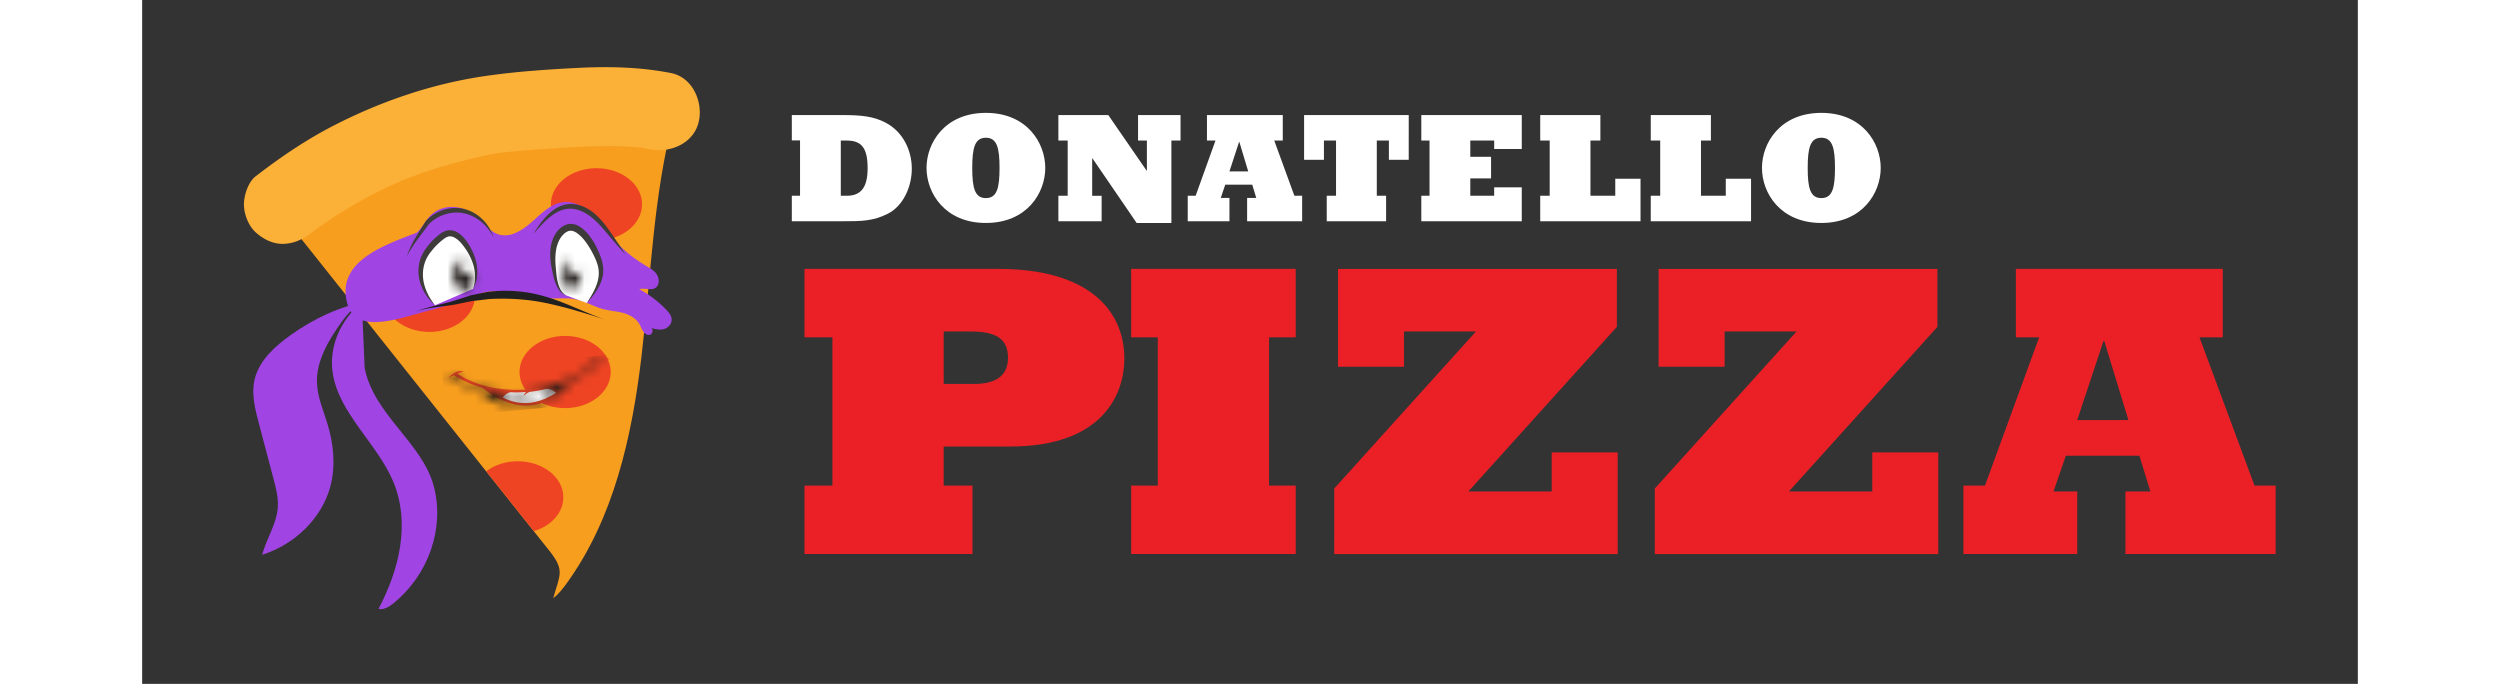 <svg xmlns="http://www.w3.org/2000/svg" xmlns:xlink="http://www.w3.org/1999/xlink" width="223px" height="61px" viewBox="0 0 243 75">
    <rect x="0" y="0" width="243" height="75" fill="#333333" stroke="none"/>
    <defs>
        <path id="a" d="M16.311.279c.171.125.394.156.602.207-.81.815-1.808 1.468-2.863 2.004A14.801 14.801 0 0 1 8.38 4.01c-2.543.104-5.185-.398-7.225-1.77a3.3 3.3 0 0 1 .673-.223c-.256-.106-.558-.067-.81.044-.33.15-.625.37-.836.645.19-.1.38-.2.58-.286.974.572 2.014 1.07 3.137 1.372C4.967 4.664 6.23 5.41 7.68 5.66a5.76 5.76 0 0 0 3.928-.739c.835-.495 1.492-1.182 2.198-1.809.501-.458 1.13-.777 1.704-1.152.652-.39 1.224-.875 1.768-1.379.2.035.397.082.593.132-.342-.26-.775-.474-1.231-.474-.11 0-.22.012-.33.039zm-7.08 3.944a13.71 13.71 0 0 0 1.57-.28c.441-.126.843.162 1.168.386-.792.537-1.713.935-2.69 1.09a5.223 5.223 0 0 1-3.165-.578c.27-.276.619-.62 1.069-.552.5.029 1.003-.007 1.504-.034-.12.124-.225.261-.292.414.251-.181.5-.413.836-.446z"/>
        <path id="c" d="M.244 1.23C.04 2.058.112 3.364.762 3.624c.794.382 1.588-.91 1.32-2.148-.236.333-.507.87-.865.59-.5-.198-.69-1.293-.19-1.717C.742.577.362.7.243 1.23z"/>
        <path id="e" d="M.553.924a2.904 2.904 0 0 0-.418 1.427c.059.586.355 1.064.715 1.314.36.248.78.267 1.098-.054.387-.424.277-1.268.28-1.898-.325.607-.931.495-1.144-.219C.863.952 1.237.53 1.448.188 1.108.274.791.542.553.924"/>
    </defs>
    <g fill="none" fill-rule="evenodd">
        <path fill="#F89E1E" d="M44.756 60.527L15.918 24.273c11.953-8.71 27.586-10.166 42.368-11.321-2.243 8.531-2.484 17.433-3.528 26.189-1.045 8.755-3.027 17.702-8.216 24.858-.425.586-.877 1.165-1.457 1.6.703-2.516 1.28-3.006-.329-5.072"/>
        <path fill="#EE4423" d="M36.502 32.445c0 2.188-2.24 3.96-5.002 3.96-2.762 0-5.001-1.772-5.001-3.96 0-2.187 2.24-3.96 5.001-3.96 2.763 0 5.002 1.773 5.002 3.96M51.39 40.8c0 2.187-2.24 3.96-5.002 3.96-2.762 0-5.002-1.773-5.002-3.96 0-2.188 2.24-3.961 5.002-3.961 2.763 0 5.002 1.773 5.002 3.96M54.83 22.406c0 2.188-2.24 3.96-5.002 3.96-2.762 0-5.002-1.772-5.002-3.96 0-2.187 2.24-3.96 5.002-3.96 2.762 0 5.001 1.773 5.001 3.96M41.192 50.584c-1.342 0-2.56.42-3.459 1.101l5.223 6.567c1.892-.565 3.238-2.011 3.238-3.707 0-2.188-2.24-3.96-5.002-3.96"/>
        <path fill="#FBB037" d="M18.625 25.474c-.908.7.266-.19.437-.314a50.306 50.306 0 0 1 3.305-2.192 49.732 49.732 0 0 1 5.414-2.844c.214-.096 1.361-.614.324-.153.804-.357 1.643-.655 2.472-.949a49.943 49.943 0 0 1 4.758-1.42c1.571-.384 3.257-.827 4.877-.937-1.264.086.329-.031.57-.057.496-.052.994-.097 1.493-.138.872-.072 1.745-.129 2.619-.182 1.87-.114 3.744-.236 5.619-.26.997-.014 1.995.001 2.99.067.49.033 1 .051 1.485.138-1.099-.196.489.105.68.143 2.236.439 4.826-.631 5.376-3.03.494-2.152-.654-4.865-3.052-5.336-3.413-.67-6.83-.737-10.291-.559-3.34.172-6.665.396-9.976.872-5.785.83-11.401 2.732-16.593 5.383-3.1 1.582-5.94 3.513-8.688 5.633-.82.633-1.28 2.093-1.28 3.067 0 1.064.476 2.335 1.28 3.068.833.758 1.926 1.322 3.09 1.27 1.237-.055 2.123-.524 3.09-1.27"/>
        <path fill="#FFF" d="M77.285 21.47c1.616 0 2.279-1.013 2.279-3.02 0-2.212-.663-3.035-2.279-3.035h-.663v6.054h.663zm-6.035 0h.902v-6.072h-.902v-2.779h5.526c2.09 0 3.4.137 4.709.806 1.955.995 2.924 3.07 2.924 5.077 0 2.041-.986 4.099-2.601 4.922-1.632.84-2.941.84-5.032.84H71.25V21.47zM92.534 21.726c1.225 0 1.497-1.131 1.497-3.31 0-2.178-.272-3.31-1.497-3.31-1.223 0-1.496 1.132-1.496 3.31 0 2.179.273 3.31 1.496 3.31m0-9.347c4.506 0 6.512 3.294 6.512 6.037 0 2.744-2.006 6.037-6.512 6.037-4.505 0-6.51-3.293-6.51-6.037 0-2.743 2.005-6.037 6.51-6.037M100.484 21.47h1.02v-6.055h-1.02V12.62h5.475l4.199 6.09h.034v-3.294h-.97V12.62h4.66v2.796h-1.004v9.038h-3.808l-4.845-7.083h-.034v4.1h1.037v2.794h-4.744zM121.303 18.794l-.97-3.225h-.033l-1.054 3.225h2.057zm-6.63 2.675h.866l2.176-6.054h-.935V12.62h8.314v2.795h-.935l2.21 6.054h.85v2.795h-6.035V21.71h1.003l-.442-1.458h-2.959l-.492 1.458h.952v2.555h-4.574V21.47zM138.908 17.525h-2.176v-2.11h-1.326v6.054h1.02v2.796h-6.51v-2.796h1.019v-6.054h-1.327v2.11h-2.176V12.62h11.476zM140.288 21.47h.901v-6.055h-.901V12.62h11.017v3.722h-3.026v-.926h-2.618V17.2h2.277v2.366h-2.277v1.904h2.618v-.926h3.026v3.721h-11.017zM153.33 21.47h1.037v-6.055h-1.037V12.62h6.597v2.796h-1.088v6.054h2.72V19.6h2.77v4.665H153.33zM165.452 21.47h1.037v-6.055h-1.037V12.62h6.596v2.796h-1.088v6.054h2.72V19.6h2.771v4.665h-11zM184.16 21.726c1.224 0 1.496-1.131 1.496-3.31 0-2.178-.272-3.31-1.495-3.31-1.224 0-1.497 1.132-1.497 3.31 0 2.179.273 3.31 1.497 3.31m0-9.347c4.505 0 6.511 3.294 6.511 6.037 0 2.744-2.006 6.037-6.511 6.037-4.506 0-6.512-3.293-6.512-6.037 0-2.743 2.006-6.037 6.512-6.037"/>
        <path fill="#EB2027" d="M91.249 42.11c2.505 0 3.711-1.013 3.711-2.855 0-1.888-1.02-2.902-4.083-2.902h-2.97v5.757h3.342zM72.64 53.255h3.062V36.998h-3.062V29.49h21.252c9.977 0 13.828 4.605 13.828 9.856 0 3.776-2.274 9.625-12.528 9.625h-7.286v4.283h3.156v7.507H72.64v-7.507zM108.464 53.255h2.923V36.998h-2.923V29.49h18.05v7.507h-2.923v16.257h2.923v7.507h-18.05zM130.737 53.578l15.545-17.225h-7.889v3.869h-7.239V29.491h30.58v6.356L145.446 53.9h9.141v-4.283h7.239v11.146h-31.09zM165.895 53.578l15.545-17.225h-7.888v3.869h-7.24V29.491h30.58v6.356L180.605 53.9h9.142v-4.283h7.238v11.146h-31.09zM217.838 46.07l-2.645-8.658h-.093l-2.877 8.658h5.615zm-18.097 7.185h2.366l5.94-16.257h-2.552V29.49h22.69v7.507h-2.552l6.033 16.257h2.32v7.507h-16.473V53.9h2.738l-1.207-3.915h-8.073l-1.346 3.915h2.598v6.862h-12.482v-7.507z"/>
        <path fill="#FFF" d="M39.221 43.426l.184-.097.82-.431h1.23l3.302-.482.874.675-1.36.803-2.295.514-2.268-.416z"/>
        <path fill="#EE4423" d="M49.736 39.015c.575-.139 1.137.114 1.56.435a7.79 7.79 0 0 0-.592-.13c-.545.502-1.117.987-1.769 1.378-.574.375-1.202.693-1.703 1.152-.706.627-1.363 1.313-2.198 1.81a5.764 5.764 0 0 1-3.928.738c-1.451-.252-2.715-.998-3.784-1.869-1.122-.301-2.163-.8-3.137-1.371-.198.085-.39.184-.58.285.21-.275.506-.493.837-.645.251-.111.553-.15.81-.043-.232.055-.461.12-.673.223 2.04 1.371 4.682 1.874 7.225 1.77a14.807 14.807 0 0 0 5.67-1.522c1.056-.536 2.054-1.189 2.863-2.003-.208-.051-.43-.083-.601-.208m-10.198 4.563c.934.503 2.07.734 3.166.578.976-.156 1.897-.554 2.69-1.09-.325-.225-.727-.513-1.168-.387-.517.127-1.042.215-1.57.28-.337.033-.585.265-.837.447a1.47 1.47 0 0 1 .293-.415c-.501.028-1.004.063-1.505.034-.45-.067-.798.276-1.069.553"/>
        <g transform="translate(33 39)">
            <mask id="b" fill="#fff">
                <use xlink:href="#a"/>
            </mask>
            <path fill="#1F1A17" d="M.34 6.685l18.126-1.612-.464-5.14L-.125 1.546z" mask="url(#b)"/>
        </g>
        <g>
            <path fill="#A045E4" d="M32.076 33.912c-3.195.693-8.448 3.071-9.553-.533-1.325-4.605 3.756-6.406 7.606-7.864.55-.505.885-1.207 1.377-1.755 1-1.112 2.616-1.338 3.95-.765 1.99.855 2.334 2.474 3.868 2.771 1.303.253 2.543-.643 3.565-1.559 1.022-.916 2.097-1.95 3.417-2.048 1.06-.08 2.086.483 2.9 1.23.813.749 1.463 1.681 2.192 2.527a15.456 15.456 0 0 0 3.86 3.237c.423.248.873.49 1.16.91.286.42.34 1.086-.023 1.428-.488.459-1.26.035-1.88.227 1.11.588 2.132 1.37 3.017 2.308.26.275.521.598.54.99.026.516-.398.953-.856 1.076-.459.123-.94.007-1.398-.118.264.126.179.622-.092.728-.272.107-.575-.076-.753-.323-.18-.247-.276-.552-.429-.819-.392-.684-1.115-1.06-1.834-1.249-.72-.188-1.466-.224-2.184-.42-.979-.266-1.88-.823-2.868-1.043-1.034-.229-2.103-.077-3.157-.12-2.371-.097-4.737-1.178-7.056-.632-.49.115-.963.302-1.414.54-.679.572-1.507.543-2.268.758"/>
            <path fill="#202020" d="M50.863 35.096s-1.155-.416-3.064-.966a46.309 46.309 0 0 0-3.36-.864 23.605 23.605 0 0 0-1.992-.334 24.33 24.33 0 0 0-4.312-.136c-.034 0-.112.007-.11.004l-.132.017-.262.032-.517.062-.507.059-.249.027-.123.014-.015.001h-.004l.027-.005-.007.002-.03.006c.003-.003-.034.007-.05.009l-1.837.375c-.585.106-1.127.166-1.62.23-.986.12-1.775.264-2.307.42a6.836 6.836 0 0 0-.813.282s.28-.124.805-.305c.524-.183 1.303-.399 2.27-.632.482-.12 1.012-.247 1.56-.417l1.766-.57.07-.021.03-.009.007-.002.04-.008.014-.003.122-.025.246-.051.5-.102.51-.1.26-.051.131-.025.156-.018a15.461 15.461 0 0 1 4.505.141c.721.131 1.4.31 2.035.511 1.269.403 2.358.876 3.274 1.26a56.422 56.422 0 0 0 2.983 1.192"/>
            <path fill="#3E3B3B" d="M38.52 26l-.064-.117a5.135 5.135 0 0 0-1.08-1.392 4.6 4.6 0 0 0-1.726-1.003 4.04 4.04 0 0 0-2.385.009 4.459 4.459 0 0 0-1.807 1.067l.026-.033c-.742 1.036-1.427 1.877-1.833 2.523-.417.64-.62 1.044-.62 1.044s.128-.434.464-1.131c.326-.706.922-1.621 1.602-2.69l.007-.013.019-.02a4.463 4.463 0 0 1 1.99-1.25c.923-.285 1.905-.23 2.678.074.789.296 1.37.782 1.774 1.239A4.658 4.658 0 0 1 38.52 26M53.034 27.952s-.517-.564-1.32-1.5c-.404-.465-.865-1.041-1.402-1.634-.538-.588-1.172-1.198-1.972-1.584a3.321 3.321 0 0 0-1.214-.342 2.798 2.798 0 0 0-1.153.17c-.718.266-1.277.745-1.721 1.153-.44.42-.77.795-1 1.051l-.354.403.286-.454c.19-.288.466-.706.868-1.186.41-.467.942-1.032 1.747-1.392a3.109 3.109 0 0 1 1.355-.265 3.58 3.58 0 0 1 1.426.373c.907.44 1.566 1.136 2.084 1.776.517.648.918 1.26 1.268 1.767a65.123 65.123 0 0 1 1.102 1.664"/>
            <path fill="#FFF" d="M32.122 33.48c-1.646-1.702-2.309-4.305-.474-6.37a6.761 6.761 0 0 1 1.105-1.083c.233-.185.484-.356.766-.418.734-.159 1.413.456 1.879 1.094.51.7.926 1.495 1.117 2.365.191.87.143 1.817-.226 2.615"/>
            <path fill="#3E3B3B" d="M36.289 31.683s.095-.224.168-.646a4.467 4.467 0 0 0-.078-1.77c-.175-.731-.563-1.541-1.167-2.326-.291-.384-.654-.762-1.07-.94a.967.967 0 0 0-.306-.078c-.056-.007-.09 0-.13-.003l-.106.018-.027.004c.035-.006 0 .001.003.001l-.037.01c-.199.06-.404.205-.63.387a7.141 7.141 0 0 0-1.16 1.17c-.332.398-.59.832-.744 1.282-.308.9-.246 1.81-.036 2.524.207.72.521 1.265.757 1.62.115.182.221.315.29.405l.106.14-.127-.12c-.084-.079-.21-.191-.353-.358a5.438 5.438 0 0 1-1-1.576 4.348 4.348 0 0 1-.192-2.806c.145-.53.419-1.05.783-1.518a6.874 6.874 0 0 1 1.245-1.295c.234-.187.509-.4.87-.504l.068-.017.054-.012.027-.003.107-.016a1.596 1.596 0 0 1 .805.145c.608.296.977.767 1.277 1.207.593.877.934 1.804 1.031 2.593a4.298 4.298 0 0 1-.155 1.862c-.14.418-.273.62-.273.62"/>
            <path fill="#FFF" d="M46.5 32.394c-.833-.36-1.12-1.467-1.273-2.43-.133-.825-.246-1.667-.15-2.498.094-.831.424-1.663 1.033-2.17.227-.19.495-.333.78-.363.467-.048.918.21 1.285.531.663.578 1.145 1.366 1.542 2.184.318.653.593 1.355.606 2.094.023 1.323-.78 2.473-1.552 3.493"/>
            <path fill="#3E3B3B" d="M48.77 33.235l.392-.633c.236-.41.604-1.012.81-1.807.102-.393.142-.841.075-1.297-.069-.46-.246-.939-.487-1.428a10.286 10.286 0 0 0-.866-1.473 5.304 5.304 0 0 0-.568-.665c-.216-.21-.433-.39-.673-.508-.232-.119-.47-.149-.664-.09-.215.059-.434.216-.617.402-.368.378-.592.891-.717 1.397-.24 1.024-.108 2.046-.026 2.886.085.836.27 1.496.54 1.88.13.193.268.317.368.39.104.072.162.105.162.105s-.063-.022-.178-.076a1.595 1.595 0 0 1-.446-.346c-.346-.362-.64-1.042-.822-1.891-.172-.835-.424-1.868-.227-3.078.108-.592.334-1.227.811-1.76.24-.257.534-.5.936-.626.422-.133.87-.048 1.22.13.35.172.63.42.866.657.243.248.45.51.633.78.365.54.63 1.09.856 1.626.224.54.386 1.095.418 1.636.03.547-.072 1.041-.23 1.461-.323.838-.78 1.386-1.076 1.762-.308.372-.49.566-.49.566"/>
        </g>
        <g transform="translate(46 28)">
            <mask id="d" fill="#fff">
                <use xlink:href="#c"/>
            </mask>
            <path fill="#1F1A17" d="M-3.936 8.145h10.15v-12.25h-10.15z" mask="url(#d)"/>
        </g>
        <g transform="translate(34 28)">
            <mask id="f" fill="#fff">
                <use xlink:href="#e"/>
            </mask>
            <path fill="#1F1A17" d="M-3.53 7.355c1.483.633 3.03 1.034 4.73.95h5.118v-12.57H-3.92c-.093.573-.17 1.146-.23 1.715-.326 2.53-.105 5.333.406 7.92.145 1.164.215 1.985.215 1.985" mask="url(#f)"/>
        </g>
        <g fill="#A045E4">
            <path d="M24.837 33.052c-3.108.478-5.968 1.883-8.46 3.633-1.801 1.265-3.519 2.84-4.024 4.853-.405 1.613.022 3.291.448 4.9l1.606 6.074c.27 1.023.543 2.063.473 3.112-.12 1.819-1.245 3.45-1.722 5.22 3.639-1.151 6.545-4.044 7.467-7.436.614-2.258.386-4.654-.292-6.897-.447-1.478-1.09-2.931-1.158-4.462-.109-2.452 1.264-4.745 2.745-6.8.722-1.003 1.706-2.094 3.027-2.06"/>
            <path d="M24.098 33.194c-2.362 1.863-3.607 4.826-3.209 7.64.634 4.487 4.922 7.803 6.672 12.039 1.855 4.49.658 9.592-1.643 13.909.59.127 1.163-.234 1.615-.598 3.906-3.148 5.679-8.314 4.433-12.915-1.288-4.754-6.576-7.804-7.565-12.922l-.303-7.153z"/>
        </g>
    </g>
</svg>
